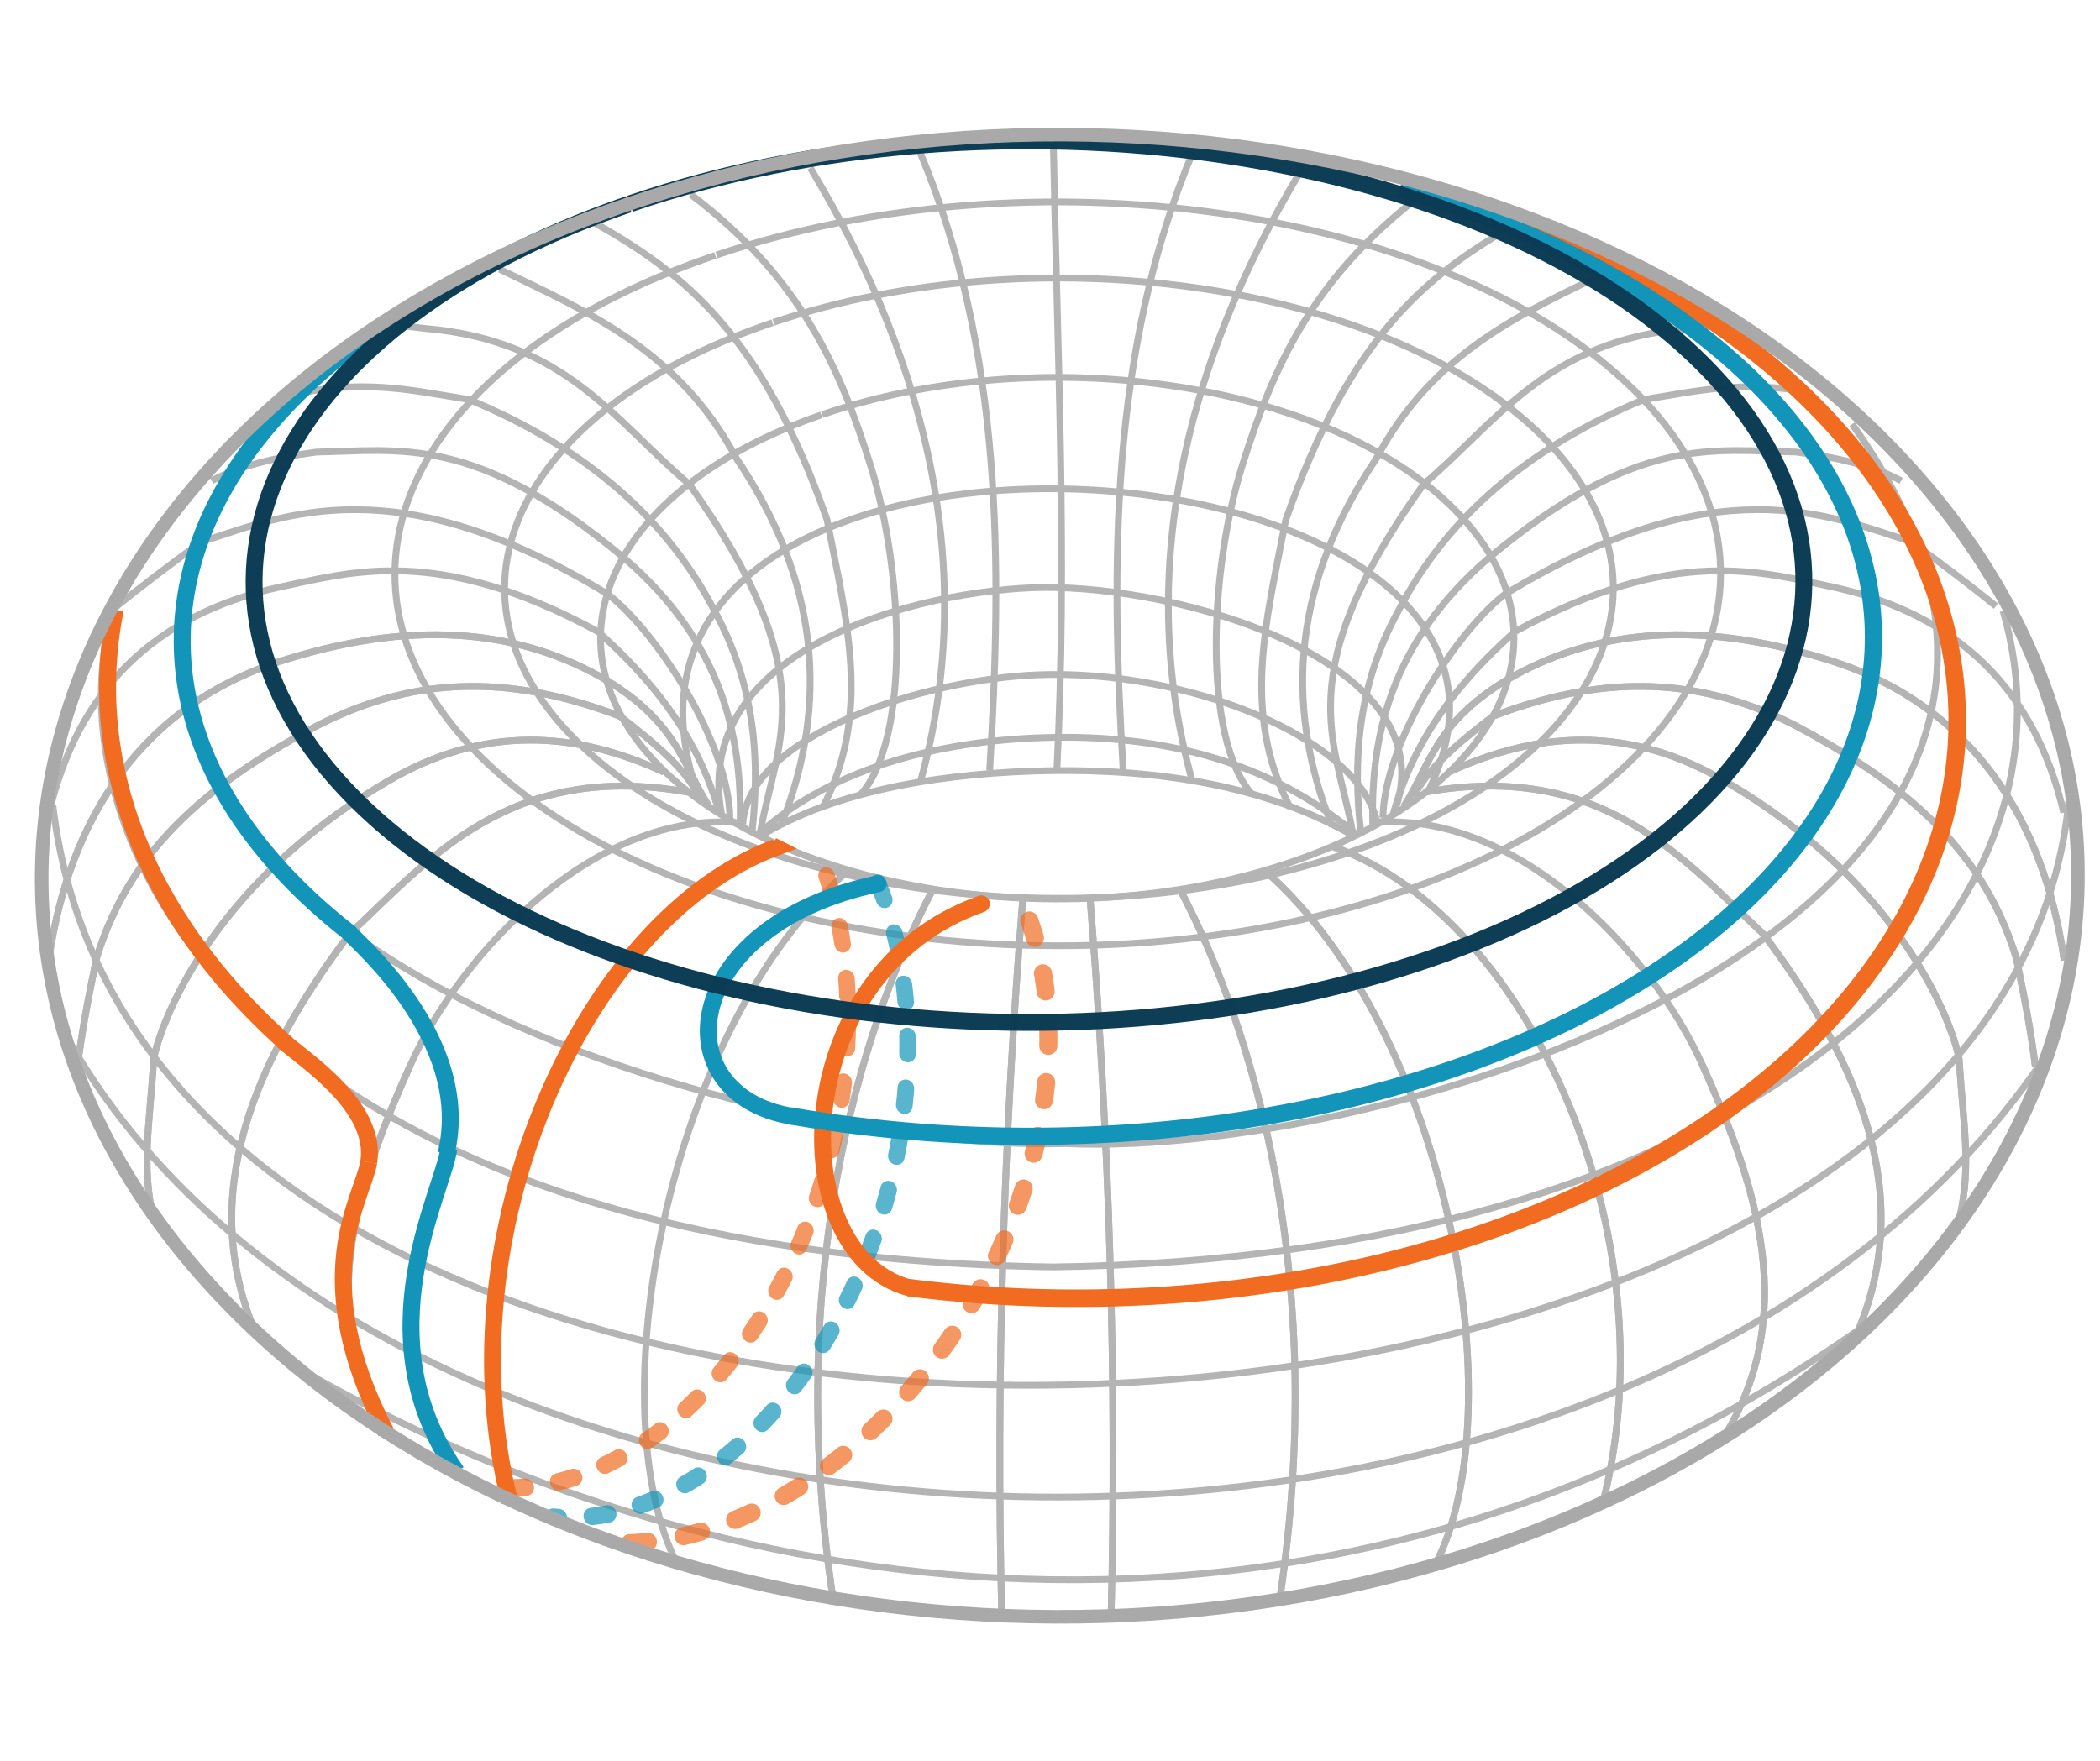 <?xml version="1.0" encoding="UTF-8" standalone="no"?>
<!-- Created with Inkscape (http://www.inkscape.org/) -->

<svg
   xmlns:dc="http://purl.org/dc/elements/1.1/"
   xmlns:cc="http://creativecommons.org/ns#"
   xmlns:rdf="http://www.w3.org/1999/02/22-rdf-syntax-ns#"
   xmlns:svg="http://www.w3.org/2000/svg"
   xmlns="http://www.w3.org/2000/svg"
   xmlns:sodipodi="http://sodipodi.sourceforge.net/DTD/sodipodi-0.dtd"
   xmlns:inkscape="http://www.inkscape.org/namespaces/inkscape"
   id="svg2"
   sodipodi:version="0.32"
   inkscape:version="0.92.2 5c3e80d, 2017-08-06"
   width="310"
   height="260"
   version="1.0"
   sodipodi:docname="Toro.svg"
   inkscape:output_extension="org.inkscape.output.svg.inkscape">
  <defs
     id="defs5" />
  <sodipodi:namedview
     inkscape:window-height="988"
     inkscape:window-width="1920"
     inkscape:pageshadow="2"
     inkscape:pageopacity="0.0"
     guidetolerance="10.0"
     gridtolerance="10.0"
     objecttolerance="10.0"
     borderopacity="1.0"
     bordercolor="#666666"
     pagecolor="#ffffff"
     id="base"
     inkscape:zoom="1.5159435"
     inkscape:cx="137.02215"
     inkscape:cy="147.73835"
     inkscape:window-x="0"
     inkscape:window-y="1"
     inkscape:current-layer="svg2"
     height="260px"
     width="310px"
     showgrid="false"
     inkscape:window-maximized="1" />
  <path
     style="fill:none;fill-rule:evenodd;stroke:#b4b4b4;stroke-width:1px;stroke-linecap:butt;stroke-linejoin:miter;stroke-opacity:1"
     d="M 103.25,118 C 79.414,52.548 237.927,61.783 210.875,116.75"
     id="path4294"
     sodipodi:nodetypes="cc"
     inkscape:export-filename="/Users/ricardochcz/Documents/StochasticTopologyRCC/Figures/Torus.png"
     inkscape:export-xdpi="96"
     inkscape:export-ydpi="96" />
  <path
     style="fill:none;fill-rule:evenodd;stroke:#b4b4b4;stroke-width:1px;stroke-linecap:butt;stroke-linejoin:miter;stroke-opacity:1"
     d="M 44,202 C 107.292,238.548 199.229,251.613 278.336,193.518"
     id="path4298"
     sodipodi:nodetypes="cc"
     inkscape:export-filename="/Users/ricardochcz/Documents/StochasticTopologyRCC/Figures/Torus.png"
     inkscape:export-xdpi="96"
     inkscape:export-ydpi="96" />
  <path
     style="fill:none;fill-rule:evenodd;stroke:#b4b4b4;stroke-width:1px;stroke-linecap:butt;stroke-linejoin:miter;stroke-opacity:1"
     d="M 10.369,154.019 C 60.465,240.98 244.284,245.732 303.112,154.196"
     id="path4304"
     sodipodi:nodetypes="cc"
     inkscape:export-filename="/Users/ricardochcz/Documents/StochasticTopologyRCC/Figures/Torus.png"
     inkscape:export-xdpi="96"
     inkscape:export-ydpi="96" />
  <path
     style="fill:none;fill-rule:evenodd;stroke:#b4b4b4;stroke-width:1px;stroke-linecap:butt;stroke-linejoin:miter;stroke-opacity:1"
     d="M 7.811,118.948 C 21.973,239.346 294.993,226.829 305.375,118.375"
     id="path2165"
     sodipodi:nodetypes="cc"
     inkscape:export-filename="/Users/ricardochcz/Documents/StochasticTopologyRCC/Figures/Torus.png"
     inkscape:export-xdpi="96"
     inkscape:export-ydpi="96" />
  <path
     style="fill:none;fill-rule:evenodd;stroke:#b4b4b4;stroke-width:1px;stroke-linecap:butt;stroke-linejoin:miter;stroke-opacity:1"
     d="M 16.026,92.677 C 8.288,127.308 40.779,185.425 155.503,187.076 C 255.662,185.704 309.38,137.494 295.687,90.203"
     id="path2167"
     sodipodi:nodetypes="ccc"
     inkscape:export-filename="/Users/ricardochcz/Documents/StochasticTopologyRCC/Figures/Torus.png"
     inkscape:export-xdpi="96"
     inkscape:export-ydpi="96" />
  <path
     style="fill:none;fill-rule:evenodd;stroke:#b4b4b4;stroke-width:1px;stroke-linecap:butt;stroke-linejoin:miter;stroke-opacity:1"
     d="M 39.714,62.272 C -12.749,135.439 109.002,170.241 157.271,168.868 C 207.435,171.124 324.406,133.974 273.413,62.625"
     id="path2169"
     sodipodi:nodetypes="ccc"
     inkscape:export-filename="/Users/ricardochcz/Documents/StochasticTopologyRCC/Figures/Torus.png"
     inkscape:export-xdpi="96"
     inkscape:export-ydpi="96" />
  <path
     id="path2171"
     d="M 105.775,37.654 C 152.078,22.049 212.223,30.474 240.028,56.461 C 267.833,82.448 252.821,116.205 206.518,131.81 C 160.216,147.416 100.07,138.99 72.265,113.003 C 44.498,87.051 59.416,53.354 105.596,37.715"
     style="fill:none;fill-opacity:1;stroke:#b4b4b4;stroke-width:1;stroke-miterlimit:4;stroke-dasharray:none;stroke-opacity:1"
     inkscape:export-filename="/Users/ricardochcz/Documents/StochasticTopologyRCC/Figures/Torus.png"
     inkscape:export-xdpi="96"
     inkscape:export-ydpi="96" />
  <path
     style="fill:none;fill-opacity:1;stroke:#b4b4b4;stroke-width:1;stroke-miterlimit:4;stroke-dasharray:none;stroke-opacity:1"
     d="M 114.196,47.594 C 152.92,34.58 203.221,41.607 226.476,63.278 C 249.73,84.949 237.175,113.099 198.45,126.113 C 159.726,139.127 109.425,132.1 86.171,110.429 C 62.948,88.787 75.424,60.687 114.046,47.644"
     id="path2173"
     inkscape:export-filename="/Users/ricardochcz/Documents/StochasticTopologyRCC/Figures/Torus.png"
     inkscape:export-xdpi="96"
     inkscape:export-ydpi="96" />
  <path
     id="path3146"
     d="M 121.367,61.22 C 153.269,50.278 194.709,56.185 213.867,74.406 C 233.025,92.627 222.681,116.296 190.779,127.238 C 158.876,138.179 117.436,132.272 98.279,114.051 C 79.147,95.855 89.426,72.228 121.244,61.262"
     style="fill:none;fill-opacity:1;stroke:#b4b4b4;stroke-width:1;stroke-miterlimit:4;stroke-dasharray:none;stroke-opacity:1"
     inkscape:export-filename="/Users/ricardochcz/Documents/StochasticTopologyRCC/Figures/Torus.png"
     inkscape:export-xdpi="96"
     inkscape:export-ydpi="96" />
  <path
     style="fill:none;fill-rule:evenodd;stroke:#b4b4b4;stroke-width:1px;stroke-linecap:butt;stroke-linejoin:miter;stroke-opacity:1"
     d="M 106.5,120.125 C 101.823,94.641 138.749,86.396 155.75,86.755 C 177.725,87.218 213.864,98.961 205.75,120.125"
     id="path4117"
     sodipodi:nodetypes="csc"
     inkscape:export-filename="/Users/ricardochcz/Documents/StochasticTopologyRCC/Figures/Torus.png"
     inkscape:export-xdpi="96"
     inkscape:export-ydpi="96" />
  <path
     sodipodi:nodetypes="csc"
     id="path4119"
     d="M 109.644,121.732 C 110.417,108.466 136.554,100.302 153.123,99.644 C 175.079,98.771 200.842,108.898 203.354,121.732"
     style="fill:none;fill-rule:evenodd;stroke:#b4b4b4;stroke-width:1;stroke-linecap:butt;stroke-linejoin:miter;stroke-miterlimit:4;stroke-dasharray:none;stroke-opacity:1"
     inkscape:export-filename="/Users/ricardochcz/Documents/StochasticTopologyRCC/Figures/Torus.png"
     inkscape:export-xdpi="96"
     inkscape:export-ydpi="96" />
  <path
     style="fill:none;fill-rule:evenodd;stroke:#b4b4b4;stroke-width:1px;stroke-linecap:butt;stroke-linejoin:miter;stroke-opacity:1"
     d="M 112,123.125 C 123.394,112.852 140.133,109.189 155.313,108.883 C 170.483,108.578 186.894,111.888 200.125,123.125"
     id="path4121"
     sodipodi:nodetypes="csc"
     inkscape:export-filename="/Users/ricardochcz/Documents/StochasticTopologyRCC/Figures/Torus.png"
     inkscape:export-xdpi="96"
     inkscape:export-ydpi="96" />
  <path
     sodipodi:nodetypes="csc"
     id="path4123"
     d="M 112.039,123.586 C 123.423,116.521 140.147,114.002 155.314,113.792 C 170.47,113.582 186.866,115.858 200.086,123.586"
     style="fill:none;fill-rule:evenodd;stroke:#b4b4b4;stroke-width:1;stroke-linecap:butt;stroke-linejoin:miter;stroke-miterlimit:4;stroke-dasharray:none;stroke-opacity:1"
     inkscape:export-filename="/Users/ricardochcz/Documents/StochasticTopologyRCC/Figures/Torus.png"
     inkscape:export-xdpi="96"
     inkscape:export-ydpi="96" />
  <path
     style="fill:none;fill-rule:evenodd;stroke:#b4b4b4;stroke-width:1px;stroke-linecap:butt;stroke-linejoin:miter;stroke-opacity:1"
     d="M 151,132.5 C 148.139,168 147.001,203.5 147.884,239"
     id="path4125"
     sodipodi:nodetypes="cc"
     inkscape:export-filename="/Users/ricardochcz/Documents/StochasticTopologyRCC/Figures/Torus.png"
     inkscape:export-xdpi="96"
     inkscape:export-ydpi="96" />
  <path
     style="fill:none;fill-rule:evenodd;stroke:#b4b4b4;stroke-width:1px;stroke-linecap:butt;stroke-linejoin:miter;stroke-opacity:1"
     d="M 137.75,131.25 C 126.512,152.595 115.914,189.331 123,236.25"
     id="path4127"
     sodipodi:nodetypes="cc"
     inkscape:export-filename="/Users/ricardochcz/Documents/StochasticTopologyRCC/Figures/Torus.png"
     inkscape:export-xdpi="96"
     inkscape:export-ydpi="96" />
  <path
     style="fill:none;fill-rule:evenodd;stroke:#b4b4b4;stroke-width:1px;stroke-linecap:butt;stroke-linejoin:miter;stroke-opacity:1"
     d="M 125.25,128.5 C 97.981,152.317 88.308,208.375 100,231"
     id="path4129"
     sodipodi:nodetypes="cc"
     inkscape:export-filename="/Users/ricardochcz/Documents/StochasticTopologyRCC/Figures/Torus.png"
     inkscape:export-xdpi="96"
     inkscape:export-ydpi="96" />
  <path
     style="fill:none;fill-rule:evenodd;stroke:#b4b4b4;stroke-width:1px;stroke-linecap:butt;stroke-linejoin:miter;stroke-opacity:1"
     d="M 114,125 L 114.5,125.25 C 86.078,135.812 65.247,182.525 75.25,221.75"
     id="path4131"
     sodipodi:nodetypes="ccc"
     inkscape:export-filename="/Users/ricardochcz/Documents/StochasticTopologyRCC/Figures/Torus.png"
     inkscape:export-xdpi="96"
     inkscape:export-ydpi="96" />
  <path
     style="fill:none;fill-rule:evenodd;stroke:#b4b4b4;stroke-width:1px;stroke-linecap:butt;stroke-linejoin:miter;stroke-opacity:1"
     d="M 109.25,121.5 C 88.306,119.496 68.207,140.325 60.603,157.224 C 53.577,172.842 45.913,192.806 57,211.5"
     id="path4133"
     sodipodi:nodetypes="csc"
     inkscape:export-filename="/Users/ricardochcz/Documents/StochasticTopologyRCC/Figures/Torus.png"
     inkscape:export-xdpi="96"
     inkscape:export-ydpi="96" />
  <path
     style="fill:none;fill-rule:evenodd;stroke:#b4b4b4;stroke-width:1px;stroke-linecap:butt;stroke-linejoin:miter;stroke-opacity:1"
     d="M 101.75,117 C 75.273,112.189 63.183,127.092 51.625,137.875 C 37.197,157.047 29.354,176.414 37.5,196.25"
     id="path4135"
     sodipodi:nodetypes="ccc"
     inkscape:export-filename="/Users/ricardochcz/Documents/StochasticTopologyRCC/Figures/Torus.png"
     inkscape:export-xdpi="96"
     inkscape:export-ydpi="96" />
  <path
     style="fill:none;fill-rule:evenodd;stroke:#b4b4b4;stroke-width:1px;stroke-linecap:butt;stroke-linejoin:miter;stroke-opacity:1"
     d="M 98,114 C 84.963,107.988 71.447,106.933 57,115.5 C 30.741,130.895 23.61,151.582 22.707,156.263 C 22.064,166.227 20.866,172.126 22.616,179.793"
     id="path4137"
     sodipodi:nodetypes="cccc"
     inkscape:export-filename="/Users/ricardochcz/Documents/StochasticTopologyRCC/Figures/Torus.png"
     inkscape:export-xdpi="96"
     inkscape:export-ydpi="96" />
  <path
     style="fill:none;fill-rule:evenodd;stroke:#b4b4b4;stroke-width:1px;stroke-linecap:butt;stroke-linejoin:miter;stroke-opacity:1"
     d="M 103.177,117.603 C 101.418,113.726 96.559,109.634 91.51,105.759 C 76.518,100.048 62.247,99.243 46.785,107.173 C 32.268,114.929 19.439,124.375 14.258,141.468 C 13.136,146.83 12.086,152.192 11.43,157.554"
     id="path4139"
     sodipodi:nodetypes="ccccc"
     inkscape:export-filename="/Users/ricardochcz/Documents/StochasticTopologyRCC/Figures/Torus.png"
     inkscape:export-xdpi="96"
     inkscape:export-ydpi="96" />
  <path
     style="fill:none;fill-rule:evenodd;stroke:#b4b4b4;stroke-width:1px;stroke-linecap:butt;stroke-linejoin:miter;stroke-opacity:1"
     d="M 104.643,119.03 C 100.949,113.427 100.245,106.932 89.565,100.456 C 77.355,93.333 62.285,91.214 42.543,97.274 C 20.756,103.826 10.139,121.143 7.187,141.821"
     id="path4141"
     sodipodi:nodetypes="cccc"
     inkscape:export-filename="/Users/ricardochcz/Documents/StochasticTopologyRCC/Figures/Torus.png"
     inkscape:export-xdpi="96"
     inkscape:export-ydpi="96" />
  <path
     sodipodi:nodetypes="cc"
     id="path4143"
     d="M 151,132.5 C 148.139,168 147.001,203.5 147.884,239"
     style="fill:none;fill-rule:evenodd;stroke:#b4b4b4;stroke-width:1px;stroke-linecap:butt;stroke-linejoin:miter;stroke-opacity:1"
     inkscape:export-filename="/Users/ricardochcz/Documents/StochasticTopologyRCC/Figures/Torus.png"
     inkscape:export-xdpi="96"
     inkscape:export-ydpi="96" />
  <path
     sodipodi:nodetypes="cc"
     id="path4145"
     d="M 137.75,131.25 C 126.512,152.595 115.914,189.331 123,236.25"
     style="fill:none;fill-rule:evenodd;stroke:#b4b4b4;stroke-width:1px;stroke-linecap:butt;stroke-linejoin:miter;stroke-opacity:1"
     inkscape:export-filename="/Users/ricardochcz/Documents/StochasticTopologyRCC/Figures/Torus.png"
     inkscape:export-xdpi="96"
     inkscape:export-ydpi="96" />
  <path
     sodipodi:nodetypes="ccc"
     id="path4149"
     d="M 114,125 L 114.5,125.25 C 86.078,135.812 65.247,182.525 75.25,221.75"
     style="fill:none;fill-rule:evenodd;stroke:#b4b4b4;stroke-width:1px;stroke-linecap:butt;stroke-linejoin:miter;stroke-opacity:1"
     inkscape:export-filename="/Users/ricardochcz/Documents/StochasticTopologyRCC/Figures/Torus.png"
     inkscape:export-xdpi="96"
     inkscape:export-ydpi="96" />
  <path
     sodipodi:nodetypes="cc"
     id="path4151"
     d="M 60.603,157.224 C 53.577,172.842 45.913,192.806 57,211.5"
     style="fill:none;fill-rule:evenodd;stroke:#b4b4b4;stroke-width:1px;stroke-linecap:butt;stroke-linejoin:miter;stroke-opacity:1"
     inkscape:export-filename="/Users/ricardochcz/Documents/StochasticTopologyRCC/Figures/Torus.png"
     inkscape:export-xdpi="96"
     inkscape:export-ydpi="96" />
  <path
     sodipodi:nodetypes="ccc"
     id="path4153"
     d="M 101.75,117 C 75.273,112.189 63.183,127.092 51.625,137.875 C 37.197,157.047 29.354,176.414 37.5,196.25"
     style="fill:none;fill-rule:evenodd;stroke:#b4b4b4;stroke-width:1px;stroke-linecap:butt;stroke-linejoin:miter;stroke-opacity:1"
     inkscape:export-filename="/Users/ricardochcz/Documents/StochasticTopologyRCC/Figures/Torus.png"
     inkscape:export-xdpi="96"
     inkscape:export-ydpi="96" />
  <path
     sodipodi:nodetypes="cccc"
     id="path4155"
     d="M 98,114 C 84.963,107.988 71.447,106.933 57,115.5 C 30.741,130.895 23.61,151.582 22.707,156.263 C 22.064,166.227 20.866,172.126 22.616,179.793"
     style="fill:none;fill-rule:evenodd;stroke:#b4b4b4;stroke-width:1px;stroke-linecap:butt;stroke-linejoin:miter;stroke-opacity:1"
     inkscape:export-filename="/Users/ricardochcz/Documents/StochasticTopologyRCC/Figures/Torus.png"
     inkscape:export-xdpi="96"
     inkscape:export-ydpi="96" />
  <path
     sodipodi:nodetypes="ccccc"
     id="path4157"
     d="M 103.177,117.603 C 101.418,113.726 96.559,109.634 91.51,105.759 C 76.518,100.048 62.247,99.243 46.785,107.173 C 32.268,114.929 19.439,124.375 14.258,141.468 C 13.136,146.83 12.086,152.192 11.43,157.554"
     style="fill:none;fill-rule:evenodd;stroke:#b4b4b4;stroke-width:1px;stroke-linecap:butt;stroke-linejoin:miter;stroke-opacity:1"
     inkscape:export-filename="/Users/ricardochcz/Documents/StochasticTopologyRCC/Figures/Torus.png"
     inkscape:export-xdpi="96"
     inkscape:export-ydpi="96" />
  <path
     sodipodi:nodetypes="cccc"
     id="path4159"
     d="M 104.643,119.03 C 100.949,113.427 100.245,106.932 89.565,100.456 C 77.355,93.333 62.285,91.214 42.543,97.274 C 20.756,103.826 10.139,121.143 7.187,141.821"
     style="fill:none;fill-rule:evenodd;stroke:#b4b4b4;stroke-width:1px;stroke-linecap:butt;stroke-linejoin:miter;stroke-opacity:1"
     inkscape:export-filename="/Users/ricardochcz/Documents/StochasticTopologyRCC/Figures/Torus.png"
     inkscape:export-xdpi="96"
     inkscape:export-ydpi="96" />
  <path
     style="fill:none;fill-rule:evenodd;stroke:#b4b4b4;stroke-width:1px;stroke-linecap:butt;stroke-linejoin:miter;stroke-opacity:1"
     d="M 106.25,120.25 C 104.214,112.988 100.154,103.801 88.25,93.25 C 64.48,80.39 51.853,84.471 41,86.75 C 22.754,90.837 11.496,101.913 7.25,120"
     id="path4161"
     sodipodi:nodetypes="cccc"
     inkscape:export-filename="/Users/ricardochcz/Documents/StochasticTopologyRCC/Figures/Torus.png"
     inkscape:export-xdpi="96"
     inkscape:export-ydpi="96" />
  <path
     style="fill:none;fill-rule:evenodd;stroke:#b4b4b4;stroke-width:1px;stroke-linecap:butt;stroke-linejoin:miter;stroke-opacity:1"
     d="M 107.75,120.75 C 107.59,109.833 97.07,93.417 89.75,87.75 C 58.347,68.708 42.095,76.062 29.75,80 C 24.874,83.521 20.794,86.645 17.25,89.5"
     id="path4165"
     sodipodi:nodetypes="cccc"
     inkscape:export-filename="/Users/ricardochcz/Documents/StochasticTopologyRCC/Figures/Torus.png"
     inkscape:export-xdpi="96"
     inkscape:export-ydpi="96" />
  <path
     style="fill:none;fill-rule:evenodd;stroke:#b4b4b4;stroke-width:1px;stroke-linecap:butt;stroke-linejoin:miter;stroke-opacity:1"
     d="M 109.25,121.75 C 109.6,108.56 106.471,94.778 92.25,82.5 C 70.147,63.955 58.692,66.569 46.75,66.75 C 40.202,67.601 34.917,68.959 31.25,71"
     id="path4167"
     sodipodi:nodetypes="cccc"
     inkscape:export-filename="/Users/ricardochcz/Documents/StochasticTopologyRCC/Figures/Torus.png"
     inkscape:export-xdpi="96"
     inkscape:export-ydpi="96" />
  <path
     style="fill:none;fill-rule:evenodd;stroke:#b4b4b4;stroke-width:1px;stroke-linecap:butt;stroke-linejoin:miter;stroke-opacity:1"
     d="M 111,123 C 112.204,112.602 111.573,101.31 105.5,90.25 C 98.407,76.506 86.343,66.077 69.25,59 C 61.68,57.817 54.615,56.003 44.5,58"
     id="path4169"
     sodipodi:nodetypes="cccc"
     inkscape:export-filename="/Users/ricardochcz/Documents/StochasticTopologyRCC/Figures/Torus.png"
     inkscape:export-xdpi="96"
     inkscape:export-ydpi="96" />
  <path
     style="fill:none;fill-rule:evenodd;stroke:#b4b4b4;stroke-width:1px;stroke-linecap:butt;stroke-linejoin:miter;stroke-opacity:1"
     d="M 112.25,122.75 C 114.727,109.235 121.752,99.585 101.75,71.5 C 90.833,62.271 83.603,50.277 62.75,48.5 L 58.5,48"
     id="path4171"
     sodipodi:nodetypes="cccc"
     inkscape:export-filename="/Users/ricardochcz/Documents/StochasticTopologyRCC/Figures/Torus.png"
     inkscape:export-xdpi="96"
     inkscape:export-ydpi="96" />
  <path
     style="fill:none;fill-rule:evenodd;stroke:#b4b4b4;stroke-width:1px;stroke-linecap:butt;stroke-linejoin:miter;stroke-opacity:1"
     d="M 115.25,122 C 122.634,103.587 120.699,85.496 108.75,67.75 C 100.206,51.726 86.815,46.086 73.75,39.75"
     id="path4173"
     sodipodi:nodetypes="ccc"
     inkscape:export-filename="/Users/ricardochcz/Documents/StochasticTopologyRCC/Figures/Torus.png"
     inkscape:export-xdpi="96"
     inkscape:export-ydpi="96" />
  <path
     style="fill:none;fill-rule:evenodd;stroke:#b4b4b4;stroke-width:1px;stroke-linecap:butt;stroke-linejoin:miter;stroke-opacity:1"
     d="M 121.407,119.297 C 128.724,105.333 124.969,91.637 122.092,76.767 C 112.576,49.598 101.213,40.483 87.798,32.927"
     id="path4175"
     sodipodi:nodetypes="ccc"
     inkscape:export-filename="/Users/ricardochcz/Documents/StochasticTopologyRCC/Figures/Torus.png"
     inkscape:export-xdpi="96"
     inkscape:export-ydpi="96" />
  <path
     style="fill:none;fill-rule:evenodd;stroke:#b4b4b4;stroke-width:1px;stroke-linecap:butt;stroke-linejoin:miter;stroke-opacity:1"
     d="M 101.94,28.684 C 118.16,40.97 123.986,54.272 128.534,68.808 C 133.368,84.256 134.406,109.147 127.02,117.344"
     id="path4177"
     sodipodi:nodetypes="csc"
     inkscape:export-filename="/Users/ricardochcz/Documents/StochasticTopologyRCC/Figures/Torus.png"
     inkscape:export-xdpi="96"
     inkscape:export-ydpi="96" />
  <path
     style="fill:none;fill-rule:evenodd;stroke:#b4b4b4;stroke-width:1px;stroke-linecap:butt;stroke-linejoin:miter;stroke-opacity:1"
     d="M 135.881,115.387 C 144.126,85.796 137.695,54.734 119.617,24.795"
     id="path4179"
     sodipodi:nodetypes="cc"
     inkscape:export-filename="/Users/ricardochcz/Documents/StochasticTopologyRCC/Figures/Torus.png"
     inkscape:export-xdpi="96"
     inkscape:export-ydpi="96" />
  <path
     style="fill:none;fill-rule:evenodd;stroke:#b4b4b4;stroke-width:1px;stroke-linecap:butt;stroke-linejoin:miter;stroke-opacity:1"
     d="M 135.799,22.445 C 148.068,51.692 147.943,83.259 146.095,113.766"
     id="path4181"
     sodipodi:nodetypes="cc"
     inkscape:export-filename="/Users/ricardochcz/Documents/StochasticTopologyRCC/Figures/Torus.png"
     inkscape:export-xdpi="96"
     inkscape:export-ydpi="96" />
  <path
     style="fill:none;fill-rule:evenodd;stroke:#b4b4b4;stroke-width:1px;stroke-linecap:butt;stroke-linejoin:miter;stroke-opacity:1"
     d="M 156,114 C 157.597,82.814 156.079,52.251 155.5,21.5"
     id="path4183"
     sodipodi:nodetypes="cc"
     inkscape:export-filename="/Users/ricardochcz/Documents/StochasticTopologyRCC/Figures/Torus.png"
     inkscape:export-xdpi="96"
     inkscape:export-ydpi="96" />
  <path
     sodipodi:nodetypes="cc"
     id="path4185"
     d="M 160.897,132.5 C 163.758,168 164.896,203.5 164.013,239"
     style="fill:none;fill-rule:evenodd;stroke:#b4b4b4;stroke-width:1px;stroke-linecap:butt;stroke-linejoin:miter;stroke-opacity:1"
     inkscape:export-filename="/Users/ricardochcz/Documents/StochasticTopologyRCC/Figures/Torus.png"
     inkscape:export-xdpi="96"
     inkscape:export-ydpi="96" />
  <path
     sodipodi:nodetypes="cc"
     id="path4187"
     d="M 174.147,131.25 C 185.385,152.595 195.982,189.331 188.897,236.25"
     style="fill:none;fill-rule:evenodd;stroke:#b4b4b4;stroke-width:1px;stroke-linecap:butt;stroke-linejoin:miter;stroke-opacity:1"
     inkscape:export-filename="/Users/ricardochcz/Documents/StochasticTopologyRCC/Figures/Torus.png"
     inkscape:export-xdpi="96"
     inkscape:export-ydpi="96" />
  <path
     sodipodi:nodetypes="cc"
     id="path4189"
     d="M 186.647,128.5 C 213.915,152.317 223.589,208.375 211.897,231"
     style="fill:none;fill-rule:evenodd;stroke:#b4b4b4;stroke-width:1px;stroke-linecap:butt;stroke-linejoin:miter;stroke-opacity:1"
     inkscape:export-filename="/Users/ricardochcz/Documents/StochasticTopologyRCC/Figures/Torus.png"
     inkscape:export-xdpi="96"
     inkscape:export-ydpi="96" />
  <path
     sodipodi:nodetypes="ccc"
     id="path4191"
     d="M 197.897,125 L 197.397,125.25 C 225.819,135.812 246.65,182.525 236.647,221.75"
     style="fill:none;fill-rule:evenodd;stroke:#b4b4b4;stroke-width:1px;stroke-linecap:butt;stroke-linejoin:miter;stroke-opacity:1"
     inkscape:export-filename="/Users/ricardochcz/Documents/StochasticTopologyRCC/Figures/Torus.png"
     inkscape:export-xdpi="96"
     inkscape:export-ydpi="96" />
  <path
     sodipodi:nodetypes="csc"
     id="path4193"
     d="M 202.647,121.5 C 223.59,119.496 243.69,140.325 251.293,157.224 C 258.319,172.842 265.983,192.806 254.897,211.5"
     style="fill:none;fill-rule:evenodd;stroke:#b4b4b4;stroke-width:1;stroke-linecap:butt;stroke-linejoin:miter;stroke-opacity:1;stroke-miterlimit:4;stroke-dasharray:none"
     inkscape:export-filename="/Users/ricardochcz/Documents/StochasticTopologyRCC/Figures/Torus.png"
     inkscape:export-xdpi="96"
     inkscape:export-ydpi="96" />
  <path
     sodipodi:nodetypes="ccc"
     id="path4195"
     d="M 210.147,117 C 236.624,112.189 248.714,127.092 260.272,137.875 C 274.699,157.047 282.543,176.414 274.397,196.25"
     style="fill:none;fill-rule:evenodd;stroke:#b4b4b4;stroke-width:1px;stroke-linecap:butt;stroke-linejoin:miter;stroke-opacity:1"
     inkscape:export-filename="/Users/ricardochcz/Documents/StochasticTopologyRCC/Figures/Torus.png"
     inkscape:export-xdpi="96"
     inkscape:export-ydpi="96" />
  <path
     sodipodi:nodetypes="cccc"
     id="path4197"
     d="M 213.897,114 C 226.933,107.988 240.449,106.933 254.897,115.5 C 281.155,130.895 288.286,151.582 289.19,156.263 C 289.833,166.227 291.031,172.126 289.281,179.793"
     style="fill:none;fill-rule:evenodd;stroke:#b4b4b4;stroke-width:1px;stroke-linecap:butt;stroke-linejoin:miter;stroke-opacity:1"
     inkscape:export-filename="/Users/ricardochcz/Documents/StochasticTopologyRCC/Figures/Torus.png"
     inkscape:export-xdpi="96"
     inkscape:export-ydpi="96" />
  <path
     sodipodi:nodetypes="ccccc"
     id="path4199"
     d="M 208.72,117.603 C 210.478,113.726 215.337,109.634 220.387,105.759 C 235.378,100.048 249.649,99.243 265.111,107.173 C 279.629,114.929 292.457,124.375 297.638,141.468 C 298.76,146.83 299.81,152.192 300.467,157.554"
     style="fill:none;fill-rule:evenodd;stroke:#b4b4b4;stroke-width:1px;stroke-linecap:butt;stroke-linejoin:miter;stroke-opacity:1"
     inkscape:export-filename="/Users/ricardochcz/Documents/StochasticTopologyRCC/Figures/Torus.png"
     inkscape:export-xdpi="96"
     inkscape:export-ydpi="96" />
  <path
     sodipodi:nodetypes="cccc"
     id="path4201"
     d="M 207.254,119.03 C 210.948,113.427 211.651,106.932 222.331,100.456 C 234.542,93.333 249.611,91.214 269.354,97.274 C 291.14,103.826 301.757,121.143 304.709,141.821"
     style="fill:none;fill-rule:evenodd;stroke:#b4b4b4;stroke-width:1px;stroke-linecap:butt;stroke-linejoin:miter;stroke-opacity:1"
     inkscape:export-filename="/Users/ricardochcz/Documents/StochasticTopologyRCC/Figures/Torus.png"
     inkscape:export-xdpi="96"
     inkscape:export-ydpi="96" />
  <path
     style="fill:none;fill-rule:evenodd;stroke:#b4b4b4;stroke-width:1px;stroke-linecap:butt;stroke-linejoin:miter;stroke-opacity:1"
     d="M 160.897,132.5 C 163.758,168 164.896,203.5 164.013,239"
     id="path4203"
     sodipodi:nodetypes="cc"
     inkscape:export-filename="/Users/ricardochcz/Documents/StochasticTopologyRCC/Figures/Torus.png"
     inkscape:export-xdpi="96"
     inkscape:export-ydpi="96" />
  <path
     style="fill:none;fill-rule:evenodd;stroke:#b4b4b4;stroke-width:1px;stroke-linecap:butt;stroke-linejoin:miter;stroke-opacity:1"
     d="M 174.147,131.25 C 185.385,152.595 195.982,189.331 188.897,236.25"
     id="path4205"
     sodipodi:nodetypes="cc"
     inkscape:export-filename="/Users/ricardochcz/Documents/StochasticTopologyRCC/Figures/Torus.png"
     inkscape:export-xdpi="96"
     inkscape:export-ydpi="96" />
  <path
     style="fill:none;fill-rule:evenodd;stroke:#b4b4b4;stroke-width:1px;stroke-linecap:butt;stroke-linejoin:miter;stroke-opacity:1"
     d="M 186.647,128.5 C 213.915,152.317 223.589,208.375 211.897,231"
     id="path4207"
     sodipodi:nodetypes="cc"
     inkscape:export-filename="/Users/ricardochcz/Documents/StochasticTopologyRCC/Figures/Torus.png"
     inkscape:export-xdpi="96"
     inkscape:export-ydpi="96" />
  <path
     style="fill:none;fill-rule:evenodd;stroke:#b4b4b4;stroke-width:1px;stroke-linecap:butt;stroke-linejoin:miter;stroke-opacity:1"
     d="M 197.897,125 L 197.397,125.25 C 225.819,135.812 246.65,182.525 236.647,221.75"
     id="path4209"
     sodipodi:nodetypes="ccc"
     inkscape:export-filename="/Users/ricardochcz/Documents/StochasticTopologyRCC/Figures/Torus.png"
     inkscape:export-xdpi="96"
     inkscape:export-ydpi="96" />
  <path
     style="fill:none;fill-rule:evenodd;stroke:#b4b4b4;stroke-width:1px;stroke-linecap:butt;stroke-linejoin:miter;stroke-opacity:1"
     d="M 251.293,157.224 C 258.319,172.842 265.983,192.806 254.897,211.5"
     id="path4211"
     sodipodi:nodetypes="cc"
     inkscape:export-filename="/Users/ricardochcz/Documents/StochasticTopologyRCC/Figures/Torus.png"
     inkscape:export-xdpi="96"
     inkscape:export-ydpi="96" />
  <path
     style="fill:none;fill-rule:evenodd;stroke:#b4b4b4;stroke-width:1px;stroke-linecap:butt;stroke-linejoin:miter;stroke-opacity:1"
     d="M 210.147,117 C 236.624,112.189 248.714,127.092 260.272,137.875 C 274.699,157.047 282.543,176.414 274.397,196.25"
     id="path4213"
     sodipodi:nodetypes="ccc"
     inkscape:export-filename="/Users/ricardochcz/Documents/StochasticTopologyRCC/Figures/Torus.png"
     inkscape:export-xdpi="96"
     inkscape:export-ydpi="96" />
  <path
     style="fill:none;fill-rule:evenodd;stroke:#b4b4b4;stroke-width:1px;stroke-linecap:butt;stroke-linejoin:miter;stroke-opacity:1"
     d="M 213.897,114 C 226.933,107.988 240.449,106.933 254.897,115.5 C 281.155,130.895 288.286,151.582 289.19,156.263 C 289.833,166.227 291.031,172.126 289.281,179.793"
     id="path4215"
     sodipodi:nodetypes="cccc"
     inkscape:export-filename="/Users/ricardochcz/Documents/StochasticTopologyRCC/Figures/Torus.png"
     inkscape:export-xdpi="96"
     inkscape:export-ydpi="96" />
  <path
     style="fill:none;fill-rule:evenodd;stroke:#b4b4b4;stroke-width:1px;stroke-linecap:butt;stroke-linejoin:miter;stroke-opacity:1"
     d="M 208.72,117.603 C 210.478,113.726 215.337,109.634 220.387,105.759 C 235.378,100.048 249.649,99.243 265.111,107.173 C 279.629,114.929 292.457,124.375 297.638,141.468 C 298.76,146.83 299.81,152.192 300.467,157.554"
     id="path4217"
     sodipodi:nodetypes="ccccc"
     inkscape:export-filename="/Users/ricardochcz/Documents/StochasticTopologyRCC/Figures/Torus.png"
     inkscape:export-xdpi="96"
     inkscape:export-ydpi="96" />
  <path
     style="fill:none;fill-rule:evenodd;stroke:#b4b4b4;stroke-width:1px;stroke-linecap:butt;stroke-linejoin:miter;stroke-opacity:1"
     d="M 207.254,119.03 C 210.948,113.427 211.651,106.932 222.331,100.456 C 234.542,93.333 249.611,91.214 269.354,97.274 C 291.14,103.826 301.757,121.143 304.709,141.821"
     id="path4219"
     sodipodi:nodetypes="cccc"
     inkscape:export-filename="/Users/ricardochcz/Documents/StochasticTopologyRCC/Figures/Torus.png"
     inkscape:export-xdpi="96"
     inkscape:export-ydpi="96" />
  <path
     sodipodi:nodetypes="cccc"
     id="path4221"
     d="M 205.647,120.25 C 207.682,112.988 211.743,103.801 223.647,93.25 C 247.417,80.39 260.043,84.471 270.897,86.75 C 289.143,90.837 300.401,101.913 304.647,120"
     style="fill:none;fill-rule:evenodd;stroke:#b4b4b4;stroke-width:1px;stroke-linecap:butt;stroke-linejoin:miter;stroke-opacity:1"
     inkscape:export-filename="/Users/ricardochcz/Documents/StochasticTopologyRCC/Figures/Torus.png"
     inkscape:export-xdpi="96"
     inkscape:export-ydpi="96" />
  <path
     sodipodi:nodetypes="cccc"
     id="path4223"
     d="M 204.147,120.75 C 204.306,109.833 214.827,93.417 222.147,87.75 C 253.55,68.708 269.802,76.062 282.147,80 C 287.023,83.521 291.103,86.645 294.647,89.5"
     style="fill:none;fill-rule:evenodd;stroke:#b4b4b4;stroke-width:1px;stroke-linecap:butt;stroke-linejoin:miter;stroke-opacity:1"
     inkscape:export-filename="/Users/ricardochcz/Documents/StochasticTopologyRCC/Figures/Torus.png"
     inkscape:export-xdpi="96"
     inkscape:export-ydpi="96" />
  <path
     sodipodi:nodetypes="cccc"
     id="path4225"
     d="M 202.647,121.75 C 202.296,108.56 205.425,94.778 219.647,82.5 C 241.75,63.955 253.205,66.569 265.147,66.75 C 271.694,67.601 276.979,68.959 280.647,71"
     style="fill:none;fill-rule:evenodd;stroke:#b4b4b4;stroke-width:1px;stroke-linecap:butt;stroke-linejoin:miter;stroke-opacity:1"
     inkscape:export-filename="/Users/ricardochcz/Documents/StochasticTopologyRCC/Figures/Torus.png"
     inkscape:export-xdpi="96"
     inkscape:export-ydpi="96" />
  <path
     sodipodi:nodetypes="cccc"
     id="path4227"
     d="M 200.897,123 C 199.692,112.602 200.323,101.31 206.397,90.25 C 213.49,76.506 225.554,66.077 242.647,59 C 250.217,57.817 257.282,56.003 267.397,58"
     style="fill:none;fill-rule:evenodd;stroke:#b4b4b4;stroke-width:1px;stroke-linecap:butt;stroke-linejoin:miter;stroke-opacity:1"
     inkscape:export-filename="/Users/ricardochcz/Documents/StochasticTopologyRCC/Figures/Torus.png"
     inkscape:export-xdpi="96"
     inkscape:export-ydpi="96" />
  <path
     sodipodi:nodetypes="cccc"
     id="path4229"
     d="M 199.647,122.75 C 197.169,109.235 190.145,99.585 210.147,71.5 C 221.063,62.271 228.294,50.277 249.147,48.5 L 253.397,48"
     style="fill:none;fill-rule:evenodd;stroke:#b4b4b4;stroke-width:1px;stroke-linecap:butt;stroke-linejoin:miter;stroke-opacity:1"
     inkscape:export-filename="/Users/ricardochcz/Documents/StochasticTopologyRCC/Figures/Torus.png"
     inkscape:export-xdpi="96"
     inkscape:export-ydpi="96" />
  <path
     sodipodi:nodetypes="ccc"
     id="path4231"
     d="M 196.647,122 C 189.263,103.587 191.197,85.496 203.147,67.75 C 211.691,51.726 225.081,46.086 238.147,39.75"
     style="fill:none;fill-rule:evenodd;stroke:#b4b4b4;stroke-width:1px;stroke-linecap:butt;stroke-linejoin:miter;stroke-opacity:1"
     inkscape:export-filename="/Users/ricardochcz/Documents/StochasticTopologyRCC/Figures/Torus.png"
     inkscape:export-xdpi="96"
     inkscape:export-ydpi="96" />
  <path
     sodipodi:nodetypes="ccc"
     id="path4233"
     d="M 190.49,119.297 C 183.173,105.333 186.927,91.637 189.804,76.767 C 199.321,49.598 210.683,40.483 224.099,32.927"
     style="fill:none;fill-rule:evenodd;stroke:#b4b4b4;stroke-width:1px;stroke-linecap:butt;stroke-linejoin:miter;stroke-opacity:1"
     inkscape:export-filename="/Users/ricardochcz/Documents/StochasticTopologyRCC/Figures/Torus.png"
     inkscape:export-xdpi="96"
     inkscape:export-ydpi="96" />
  <path
     sodipodi:nodetypes="csc"
     id="path4235"
     d="M 209.957,28.684 C 193.737,40.97 187.911,54.272 183.362,68.808 C 178.528,84.256 177.49,109.147 184.876,117.344"
     style="fill:none;fill-rule:evenodd;stroke:#b4b4b4;stroke-width:1px;stroke-linecap:butt;stroke-linejoin:miter;stroke-opacity:1"
     inkscape:export-filename="/Users/ricardochcz/Documents/StochasticTopologyRCC/Figures/Torus.png"
     inkscape:export-xdpi="96"
     inkscape:export-ydpi="96" />
  <path
     sodipodi:nodetypes="cc"
     id="path4237"
     d="M 176.016,115.387 C 167.77,85.796 174.202,54.734 192.279,24.795"
     style="fill:none;fill-rule:evenodd;stroke:#b4b4b4;stroke-width:1px;stroke-linecap:butt;stroke-linejoin:miter;stroke-opacity:1"
     inkscape:export-filename="/Users/ricardochcz/Documents/StochasticTopologyRCC/Figures/Torus.png"
     inkscape:export-xdpi="96"
     inkscape:export-ydpi="96" />
  <path
     sodipodi:nodetypes="cc"
     id="path4239"
     d="M 176.098,22.445 C 163.829,51.692 163.953,83.259 165.802,113.766"
     style="fill:none;fill-rule:evenodd;stroke:#b4b4b4;stroke-width:1px;stroke-linecap:butt;stroke-linejoin:miter;stroke-opacity:1"
     inkscape:export-filename="/Users/ricardochcz/Documents/StochasticTopologyRCC/Figures/Torus.png"
     inkscape:export-xdpi="96"
     inkscape:export-ydpi="96" />
  <path
     sodipodi:type="arc"
     style="color:#000000;display:inline;overflow:visible;visibility:visible;opacity:0.7;fill:none;stroke:#f16c20;stroke-width:2.676;stroke-linecap:round;stroke-linejoin:miter;stroke-miterlimit:4;stroke-dasharray:2.676, 5.351;stroke-dashoffset:0;stroke-opacity:1;marker:none;enable-background:accumulate"
     id="path4672-0-6-1"
     sodipodi:cx="178.09119"
     sodipodi:cy="91.183212"
     sodipodi:rx="43.29784"
     sodipodi:ry="61.505436"
     d="m 199.915,38.062 a 43.298,61.505 0 0 1 21.365,57.483 43.298,61.505 0 0 1 -26.875,52.611"
     sodipodi:start="5.240655"
     sodipodi:end="1.1844853"
     transform="matrix(0.857,0.516,-0.509,0.861,0,0)"
     sodipodi:open="true"
     inkscape:export-filename="/Users/ricardochcz/Documents/StochasticTopologyRCC/Figures/Torus.png"
     inkscape:export-xdpi="96"
     inkscape:export-ydpi="96" />
  <path
     sodipodi:type="arc"
     style="color:#000000;display:inline;overflow:visible;visibility:visible;opacity:0.7;fill:none;stroke:#f16c20;stroke-width:2.508;stroke-linecap:round;stroke-linejoin:miter;stroke-miterlimit:4;stroke-dasharray:2.508, 5.016;stroke-dashoffset:0;stroke-opacity:1;marker:none;enable-background:accumulate"
     id="path4672-0-6"
     sodipodi:cx="131.97777"
     sodipodi:cy="117.66237"
     sodipodi:rx="39.778915"
     sodipodi:ry="58.827461"
     d="m 157.65,72.727 a 39.779,58.827 0 0 1 12.756,60.133 39.779,58.827 0 0 1 -31.349,42.691"
     sodipodi:start="5.4139147"
     sodipodi:end="1.3918678"
     transform="matrix(0.923,0.384,-0.323,0.946,0,0)"
     sodipodi:open="true"
     inkscape:export-filename="/Users/ricardochcz/Documents/StochasticTopologyRCC/Figures/Torus.png"
     inkscape:export-xdpi="96"
     inkscape:export-ydpi="96" />
  <path
     sodipodi:type="arc"
     style="color:#000000;display:inline;overflow:visible;visibility:visible;opacity:0.7;fill:none;stroke:#1395ba;stroke-width:2.508;stroke-linecap:round;stroke-linejoin:miter;stroke-miterlimit:4;stroke-dasharray:2.508, 5.016;stroke-dashoffset:0;stroke-opacity:1;marker:none;enable-background:accumulate"
     id="path4672-0"
     sodipodi:cx="141.78462"
     sodipodi:cy="118.34451"
     sodipodi:rx="39.778915"
     sodipodi:ry="58.827461"
     d="m 165.191,70.779 a 39.779,58.827 0 0 1 15.505,59.785 39.779,58.827 0 0 1 -30.595,45.308"
     sodipodi:start="5.3414893"
     sodipodi:end="1.3601829"
     transform="matrix(0.923,0.384,-0.323,0.946,0,0)"
     sodipodi:open="true"
     inkscape:export-filename="/Users/ricardochcz/Documents/StochasticTopologyRCC/Figures/Torus.png"
     inkscape:export-xdpi="96"
     inkscape:export-ydpi="96" />
  <path
     inkscape:connector-curvature="0"
     sodipodi:nodetypes="cc"
     id="path4147-2-5"
     d="m 129.634,130.488 c -29.581,6.224 -31.88,31.152 -12.763,34.332"
     style="fill:none;stroke:#1395ba;stroke-width:2.5;stroke-linecap:round;stroke-linejoin:miter;stroke-miterlimit:4;stroke-dasharray:none;stroke-opacity:1"
     inkscape:export-filename="/Users/ricardochcz/Documents/StochasticTopologyRCC/Figures/Torus.png"
     inkscape:export-xdpi="96"
     inkscape:export-ydpi="96" />
  <path
     inkscape:connector-curvature="0"
     sodipodi:nodetypes="ccc"
     id="path4149-4-2-6"
     d="m 114.009,124.884 0.5,0.25 C 86.087,135.696 65.247,182.525 75.25,221.75"
     style="fill:none;fill-rule:evenodd;stroke:#f16c20;stroke-width:2.5;stroke-linecap:butt;stroke-linejoin:miter;stroke-miterlimit:4;stroke-dasharray:none;stroke-opacity:1"
     inkscape:export-xdpi="96"
     inkscape:export-ydpi="96"
     inkscape:export-filename="/Users/ricardochcz/Documents/StochasticTopologyRCC/Figures/Torus.png" />
  <path
     style="fill:none;stroke:#1395ba;stroke-width:2.5;stroke-linecap:butt;stroke-linejoin:miter;stroke-miterlimit:4;stroke-dasharray:none;stroke-opacity:1"
     d="m 51.634,137.759 c 0.134,0.598 18.412,15.46 14.212,32.612"
     id="path4652-3"
     inkscape:connector-curvature="0"
     sodipodi:nodetypes="cc"
     inkscape:export-filename="/Users/ricardochcz/Documents/StochasticTopologyRCC/Figures/Torus.png"
     inkscape:export-xdpi="96"
     inkscape:export-ydpi="96" />
  <path
     sodipodi:type="arc"
     style="color:#000000;display:inline;overflow:visible;visibility:visible;fill:none;stroke:#1395ba;stroke-width:2.5;stroke-linecap:round;stroke-linejoin:miter;stroke-miterlimit:4;stroke-dasharray:none;stroke-dashoffset:0;stroke-opacity:1;marker:none;enable-background:accumulate"
     id="path4612-5-8"
     sodipodi:cx="156.09047"
     sodipodi:cy="94.606544"
     sodipodi:rx="129.19568"
     sodipodi:ry="73.329498"
     d="M 51.634,137.759 A 129.196,73.329 0 0 1 54.709,49.152"
     sodipodi:start="2.5124188"
     sodipodi:end="3.8101602"
     sodipodi:open="true"
     inkscape:export-filename="/Users/ricardochcz/Documents/StochasticTopologyRCC/Figures/Torus.png"
     inkscape:export-xdpi="96"
     inkscape:export-ydpi="96" />
  <path
     sodipodi:type="arc"
     style="color:#000000;display:inline;overflow:visible;visibility:visible;fill:none;stroke:#f16c20;stroke-width:2.5;stroke-linecap:butt;stroke-linejoin:miter;stroke-miterlimit:4;stroke-dasharray:none;stroke-dashoffset:0;stroke-opacity:1;marker:none;enable-background:accumulate"
     id="path4612-5-9-3"
     sodipodi:cx="154.5721"
     sodipodi:cy="101.49003"
     sodipodi:rx="138.68953"
     sodipodi:ry="89.647415"
     d="M 42.44,154.245 A 138.69,89.647 0 0 1 17.022,90.022"
     sodipodi:start="2.5124188"
     sodipodi:end="3.269867"
     sodipodi:open="true"
     inkscape:export-filename="/Users/ricardochcz/Documents/StochasticTopologyRCC/Figures/Torus.png"
     inkscape:export-xdpi="96"
     inkscape:export-ydpi="96" />
  <path
     style="fill:none;stroke:#f16c20;stroke-width:2.5;stroke-linecap:butt;stroke-linejoin:miter;stroke-miterlimit:4;stroke-dasharray:none;stroke-opacity:1"
     d="m 41.783,153.705 c 3.045,2.766 13.964,9.614 12.649,17.924"
     id="path4652-3-5"
     inkscape:connector-curvature="0"
     sodipodi:nodetypes="cc"
     inkscape:export-filename="/Users/ricardochcz/Documents/StochasticTopologyRCC/Figures/Torus.png"
     inkscape:export-xdpi="96"
     inkscape:export-ydpi="96" />
  <path
     inkscape:connector-curvature="0"
     sodipodi:nodetypes="cc"
     id="path4149-6-1-0"
     d="M 54.432,171.629 C 53.483,177.105 45.078,188.498 57,211.5"
     style="fill:none;stroke:#f16c20;stroke-width:2.5;stroke-linecap:butt;stroke-linejoin:miter;stroke-miterlimit:4;stroke-dasharray:none;stroke-opacity:1"
     inkscape:export-filename="/Users/ricardochcz/Documents/StochasticTopologyRCC/Figures/Torus.png"
     inkscape:export-xdpi="96"
     inkscape:export-ydpi="96" />
  <path
     inkscape:connector-curvature="0"
     sodipodi:nodetypes="cc"
     id="path4149-6-4"
     d="m 66.257,169.637 c -0.929,6.547 -12.797,27.809 1.158,47.71"
     style="fill:none;stroke:#1395ba;stroke-width:2.5;stroke-linecap:butt;stroke-linejoin:miter;stroke-miterlimit:4;stroke-dasharray:none;stroke-opacity:1"
     inkscape:export-filename="/Users/ricardochcz/Documents/StochasticTopologyRCC/Figures/Torus.png"
     inkscape:export-xdpi="96"
     inkscape:export-ydpi="96" />
  <path
     sodipodi:type="arc"
     style="color:#000000;display:inline;overflow:visible;visibility:visible;fill:none;stroke:#f16c20;stroke-width:2.588;stroke-linecap:butt;stroke-linejoin:miter;stroke-miterlimit:4;stroke-dasharray:none;stroke-dashoffset:0;stroke-opacity:1;marker:none;enable-background:accumulate"
     id="path4612-0-5"
     sodipodi:cx="158.90395"
     sodipodi:cy="106.41447"
     sodipodi:rx="130.02379"
     sodipodi:ry="85.281113"
     d="m 215.977,29.788 a 130.024,85.281 0 0 1 66.216,103.718 130.024,85.281 0 0 1 -148.115,56.621"
     sodipodi:start="5.1668114"
     sodipodi:end="1.7629162"
     sodipodi:open="true"
     inkscape:export-filename="/Users/ricardochcz/Documents/StochasticTopologyRCC/Figures/Torus.png"
     inkscape:export-xdpi="96"
     inkscape:export-ydpi="96" />
  <path
     inkscape:connector-curvature="0"
     sodipodi:nodetypes="cc"
     id="path4147-2-5-2"
     d="m 144.864,133.465 c -28.812,10.144 -29.407,51.469 -10.787,56.651"
     style="fill:none;stroke:#f16c20;stroke-width:2.5;stroke-linecap:round;stroke-linejoin:miter;stroke-miterlimit:4;stroke-dasharray:none;stroke-opacity:1"
     inkscape:export-filename="/Users/ricardochcz/Documents/StochasticTopologyRCC/Figures/Torus.png"
     inkscape:export-xdpi="96"
     inkscape:export-ydpi="96" />
  <path
     sodipodi:type="arc"
     style="color:#000000;display:inline;overflow:visible;visibility:visible;fill:none;stroke:#1395ba;stroke-width:2.541;stroke-linecap:butt;stroke-linejoin:miter;stroke-miterlimit:4;stroke-dasharray:none;stroke-dashoffset:0;stroke-opacity:1;marker:none;enable-background:accumulate"
     id="path4612-0"
     sodipodi:cx="151.95328"
     sodipodi:cy="94.086082"
     sodipodi:rx="124.60089"
     sodipodi:ry="73.699509"
     d="m 206.646,27.866 a 124.601,73.7 0 0 1 61.432,92.939 124.601,73.7 0 0 1 -151.462,43.955"
     sodipodi:start="5.1668114"
     sodipodi:end="1.8583456"
     sodipodi:open="true"
     inkscape:export-filename="/Users/ricardochcz/Documents/StochasticTopologyRCC/Figures/Torus.png"
     inkscape:export-xdpi="96"
     inkscape:export-ydpi="96" />
  <path
     inkscape:connector-curvature="0"
     style="opacity:0.99;fill:none;stroke:#0d3c55;stroke-width:2.492;stroke-miterlimit:4;stroke-dasharray:none;stroke-opacity:1"
     d="M 93.012,30.084 C 147.142,11.587 217.455,21.574 249.961,52.375 282.467,83.177 264.916,123.187 210.786,141.684 156.656,160.181 86.343,150.194 53.837,119.392 21.376,88.633 38.816,48.693 92.803,30.155"
     id="path4290-3-2"
     inkscape:export-filename="/Users/ricardochcz/Documents/StochasticTopologyRCC/Figures/Torus.png"
     inkscape:export-xdpi="96"
     inkscape:export-ydpi="96" />
  <path
     inkscape:connector-curvature="0"
     style="color:#000000;display:inline;overflow:visible;visibility:visible;fill:none;stroke:#a9a9a9;stroke-width:2.006;stroke-linecap:butt;stroke-linejoin:miter;stroke-miterlimit:4;stroke-dasharray:none;stroke-dashoffset:0;stroke-opacity:1;marker:none;enable-background:accumulate"
     d="M 78.954,35.494 C 150.113,4.397 242.547,21.187 285.279,72.972 328.012,124.756 304.94,192.023 233.78,223.12 162.62,254.217 70.186,237.427 27.454,185.643 -15.22,133.928 8.328,66.513 79.299,35.348"
     id="path4256"
     sodipodi:nodetypes="csssc"
     inkscape:export-filename="/Users/ricardochcz/Documents/StochasticTopologyRCC/Figures/Torus.png"
     inkscape:export-xdpi="96"
     inkscape:export-ydpi="96" />
</svg>
